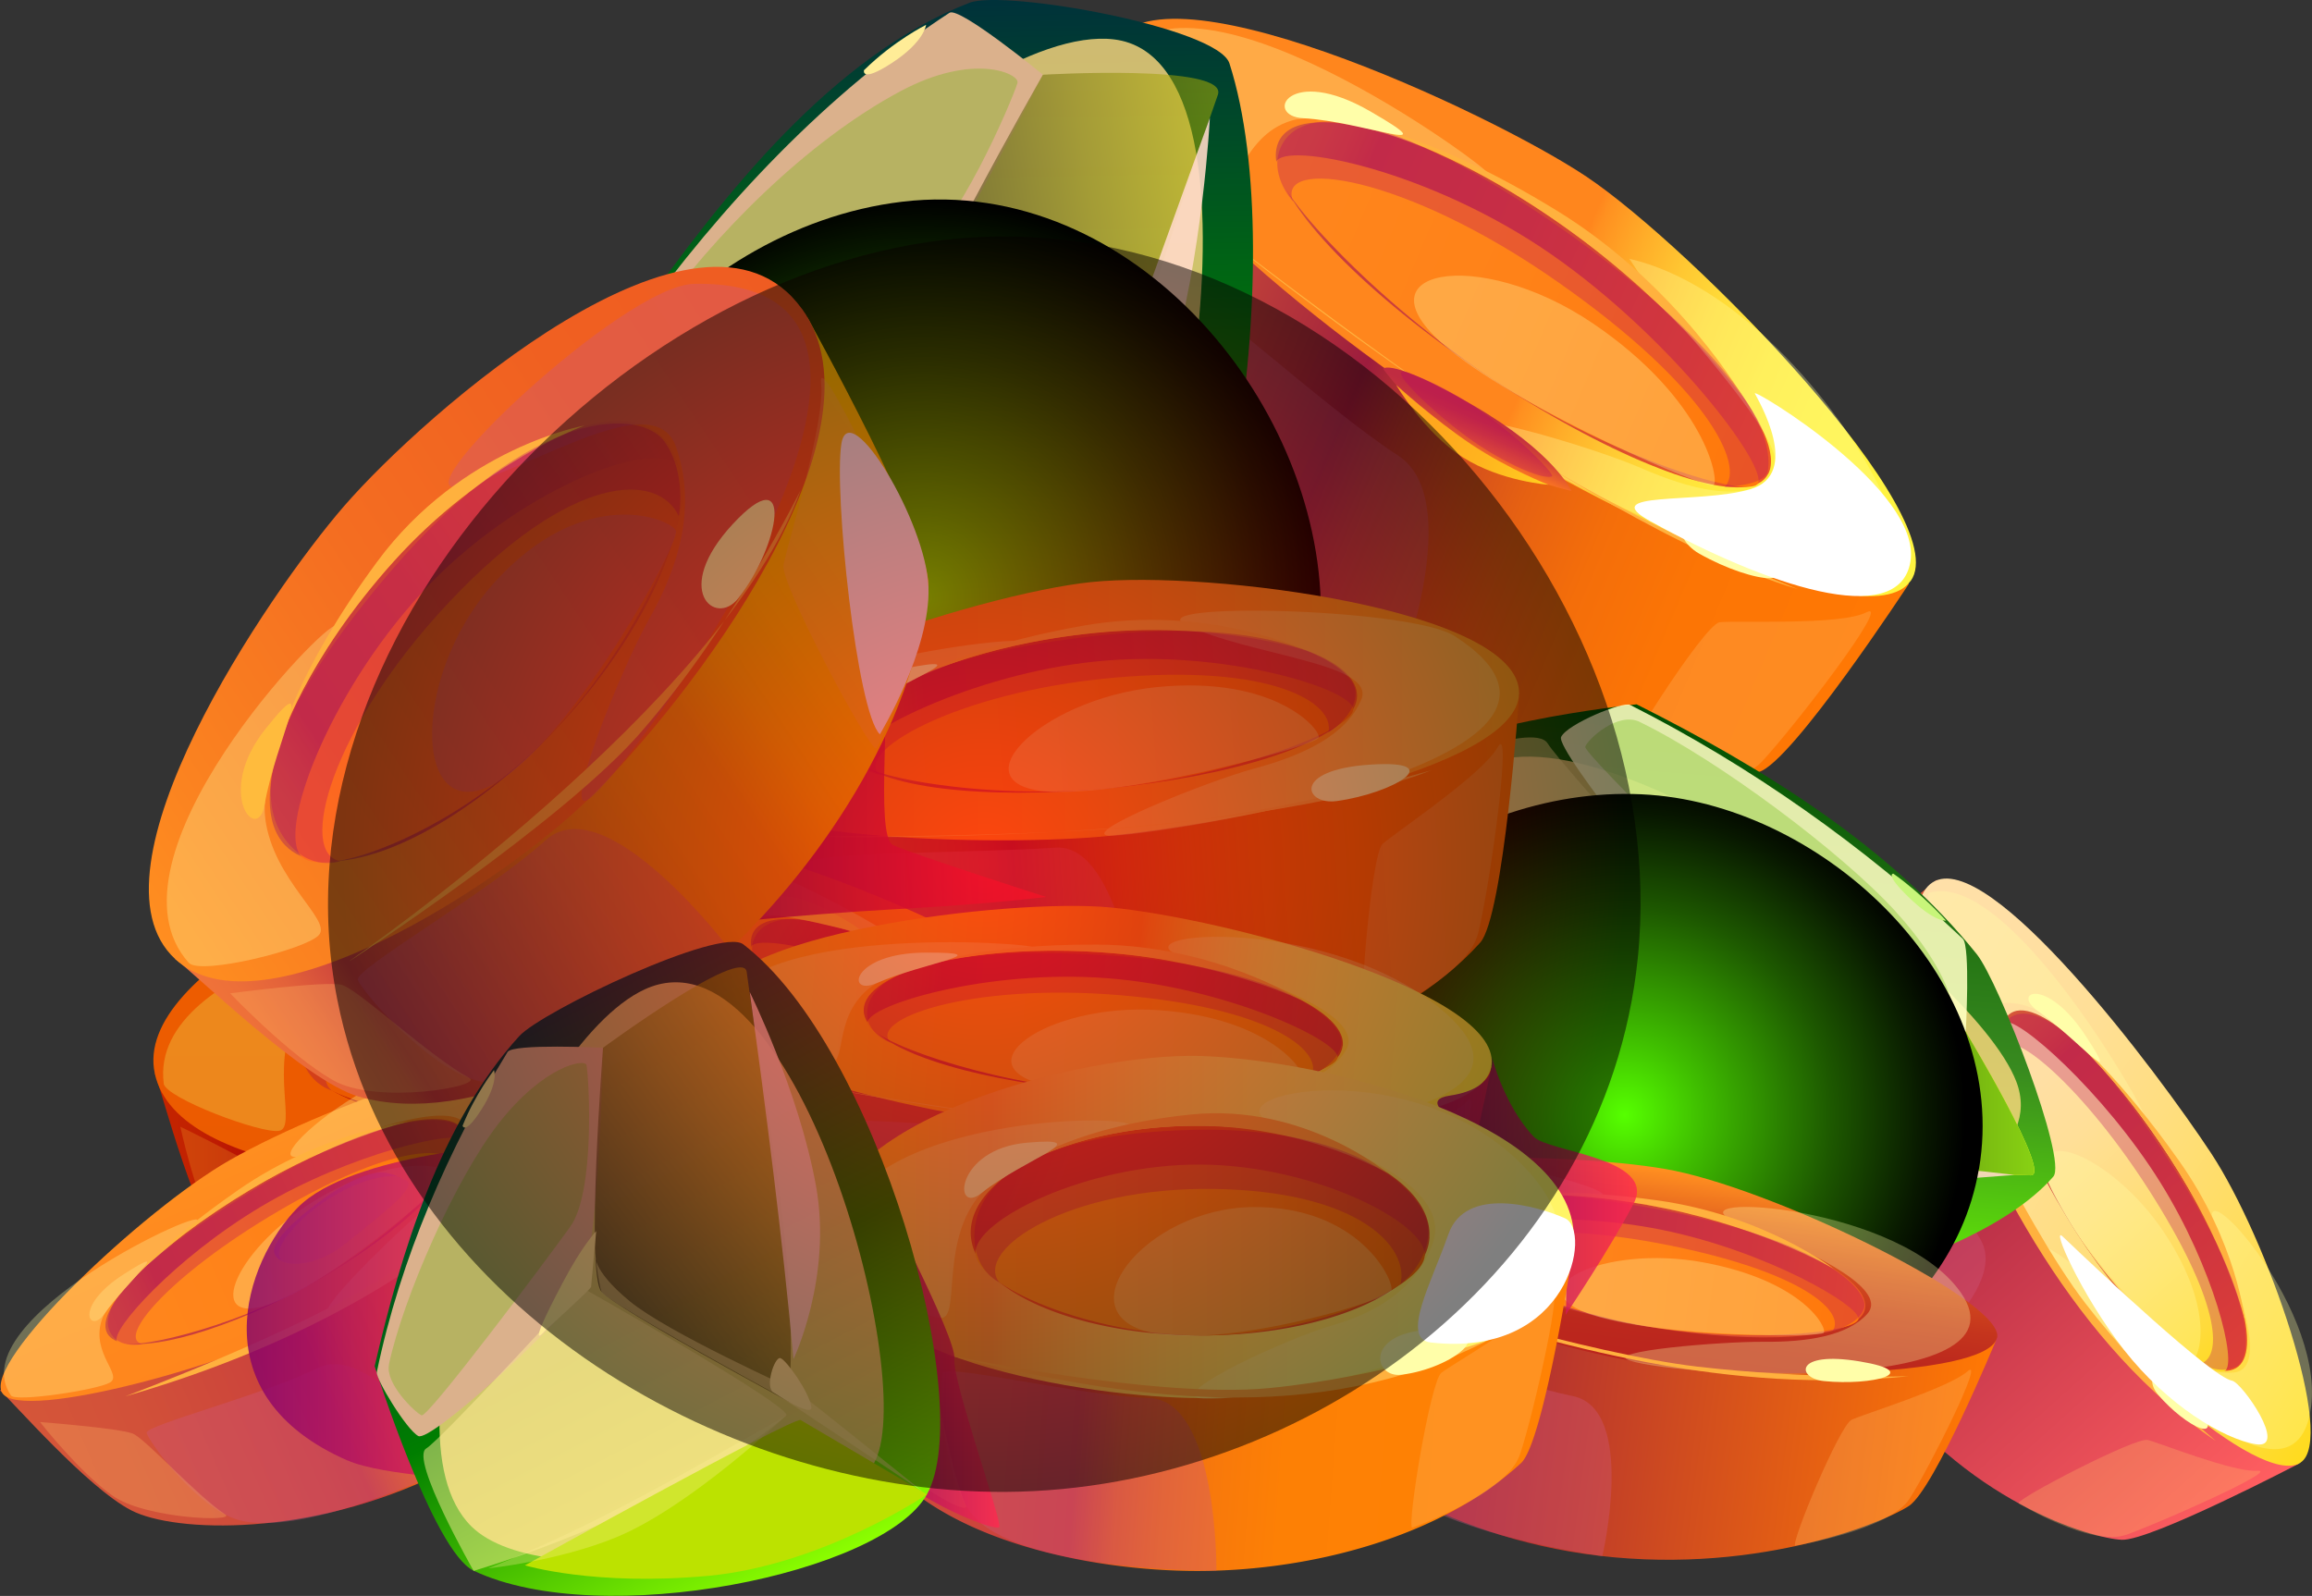 <?xml version="1.0" encoding="UTF-8"?> <svg xmlns="http://www.w3.org/2000/svg" xmlns:xlink="http://www.w3.org/1999/xlink" viewBox="0 0 193.58 133.64"><rect x="0" y="0" width="193.58" height="133.64" fill="#333333" stroke="none"/><style> .B,.E,.G,.H,.L,.N,.S,.T{mix-blend-mode:multiply}.K,.O{mix-blend-mode:overlay}.A,.C,.I,.J,.P,.R{mix-blend-mode:soft-light}.U{opacity:.3}.V{fill:#fffea9}.W{opacity:.36}.X{opacity:.5}.Y{fill:#cf567e}.Z{fill:#b50064}.a{fill:#ffec97}.b{fill:#ffb965}.c{fill:#ffb13e}.d{opacity:.8}.e{fill:#ffd97f}.f{fill:#bce200}.g{fill:#61b600}.h{fill:#ffdac7}.i{fill:#c8f57a} </style><defs><linearGradient xlink:href="#AI" id="A" x1="85.045" x2="157.835" y1="22.921" y2="53.624"><stop offset="0" stop-color="#d55639"></stop><stop offset=".09" stop-color="#d05139"></stop><stop offset=".2" stop-color="#c3443a"></stop><stop offset=".31" stop-color="#ae2e3b"></stop><stop offset=".38" stop-color="#9d1c3d"></stop><stop offset=".44" stop-color="#b9372c"></stop><stop offset=".51" stop-color="#d34e1d"></stop><stop offset=".59" stop-color="#e66112"></stop><stop offset=".68" stop-color="#f46e0a"></stop><stop offset=".79" stop-color="#fc7505"></stop><stop offset=".99" stop-color="#ff7804"></stop></linearGradient><linearGradient xlink:href="#AI" id="B" x1="90.645" x2="163.463" y1="9.774" y2="40.488"><stop offset="0" stop-color="#ff861d"></stop><stop offset=".54" stop-color="#ff861d"></stop><stop offset=".55" stop-color="#ff9020"></stop><stop offset=".6" stop-color="#ffae29"></stop><stop offset=".65" stop-color="#ffc832"></stop><stop offset=".7" stop-color="#ffdb38"></stop><stop offset=".77" stop-color="#ffe93c"></stop><stop offset=".85" stop-color="#fff13f"></stop><stop offset=".99" stop-color="#fff440"></stop></linearGradient><linearGradient xlink:href="#AI" id="C" x1="105.376" x2="150.146" y1="15.814" y2="34.698"><stop offset="0" stop-color="#d55639"></stop><stop offset=".06" stop-color="#d25139"></stop><stop offset=".13" stop-color="#cc443b"></stop><stop offset=".16" stop-color="#c83c3d"></stop><stop offset=".43" stop-color="#ce4138"></stop><stop offset=".79" stop-color="#df4f2c"></stop><stop offset=".99" stop-color="#ed5a24"></stop></linearGradient><linearGradient xlink:href="#AI" id="D" x1="105.303" x2="149.179" y1="17.248" y2="35.755"><stop offset="0" stop-color="#ff861d"></stop><stop offset=".47" stop-color="#ff8218"></stop><stop offset=".99" stop-color="#ff780b"></stop></linearGradient><linearGradient xlink:href="#AI" id="E" x1="122.857" x2="124.537" y1="37.967" y2="33.987"><stop offset="0" stop-color="#ff7920"></stop><stop offset=".19" stop-color="#ea602a"></stop><stop offset=".45" stop-color="#d34336"></stop><stop offset=".67" stop-color="#c5323e"></stop><stop offset=".84" stop-color="#c02c41"></stop></linearGradient><linearGradient xlink:href="#AI" id="F" x1="116.214" x2="129.96" y1="33.82" y2="39.848"><stop offset="0" stop-color="#ffa31d"></stop><stop offset=".29" stop-color="#ffa71d"></stop><stop offset=".6" stop-color="#ffb41e"></stop><stop offset=".93" stop-color="#ffca1f"></stop><stop offset=".99" stop-color="#ffd020"></stop></linearGradient><linearGradient xlink:href="#AI" id="G" x1="65.76" x2="92" y1="116.69" y2="54.04" gradientTransform="rotate(-28.33 -33.353 29.871) scale(.81 1)"><stop offset="0" stop-color="#8dff00"></stop><stop offset=".47" stop-color="#007e00"></stop><stop offset="1" stop-color="#00313b"></stop></linearGradient><linearGradient xlink:href="#AI" id="H" x1="75.956" x2="104.887" y1="29.455" y2="24.515"><stop offset="0"></stop><stop offset=".21" stop-color="#2d2d00"></stop><stop offset=".59" stop-color="#797800"></stop><stop offset=".87" stop-color="#a8a700"></stop><stop offset="1" stop-color="#bbba00"></stop></linearGradient><linearGradient xlink:href="#AI" id="I" x1="150.145" x2="188.18" y1="84.09" y2="126.451"><stop offset="0" stop-color="#d55639"></stop><stop offset=".04" stop-color="#d05139"></stop><stop offset=".09" stop-color="#c3443a"></stop><stop offset=".13" stop-color="#ae2e3b"></stop><stop offset=".16" stop-color="#9d1c3d"></stop><stop offset=".61" stop-color="#d34050"></stop><stop offset=".99" stop-color="#ff5e60"></stop></linearGradient><linearGradient xlink:href="#AI" id="J" x1="155.111" x2="199.291" y1="84.067" y2="112.362"><stop offset="0" stop-color="#ffe0a9"></stop><stop offset=".16" stop-color="#ffdfa4"></stop><stop offset=".33" stop-color="#ffdf97"></stop><stop offset=".51" stop-color="#ffde80"></stop><stop offset=".7" stop-color="#ffdd61"></stop><stop offset=".89" stop-color="#ffdb3a"></stop><stop offset=".99" stop-color="#ffdb20"></stop></linearGradient><linearGradient xlink:href="#C" id="K" x1="166.068" x2="189.291" y1="86.916" y2="112.78"></linearGradient><linearGradient xlink:href="#J" id="L" x1="165.475" x2="188.277" y1="87.677" y2="113.072"></linearGradient><linearGradient xlink:href="#AI" id="M" x1="118.94" x2="138.23" y1="83.08" y2="83.08"><stop offset="0" stop-color="#4a2986"></stop><stop offset="1" stop-color="#83006b"></stop></linearGradient><linearGradient xlink:href="#AI" id="N" x1="290.12" x2="268.88" y1="14.83" y2="-37" gradientTransform="rotate(25.82 -2.456 -222.468) scale(.94 .89)"><stop offset="0" stop-color="#6dff00"></stop><stop offset=".44" stop-color="#388a1f"></stop><stop offset="1" stop-color="#004d00"></stop></linearGradient><linearGradient xlink:href="#AI" id="O" x1="137.85" x2="170.33" y1="90.25" y2="90.25"><stop offset="0"></stop><stop offset=".29" stop-color="#2b4306"></stop><stop offset=".63" stop-color="#5d8f0d"></stop><stop offset=".88" stop-color="#7cbe11"></stop><stop offset="1" stop-color="#88d113"></stop></linearGradient><linearGradient xlink:href="#AI" id="P" x1="126.473" x2="130.313" y1="87.013" y2="83.159"><stop offset="0" stop-color="#87c500"></stop><stop offset=".38" stop-color="#308d00"></stop><stop offset="1" stop-color="#00571b"></stop></linearGradient><linearGradient xlink:href="#AI" id="Q" x1="106.978" x2="165.952" y1="113.516" y2="121.259"><stop offset="0" stop-color="#d55639"></stop><stop offset=".04" stop-color="#d05139"></stop><stop offset=".09" stop-color="#c3443a"></stop><stop offset=".13" stop-color="#ae2e3b"></stop><stop offset=".16" stop-color="#9d1c3d"></stop><stop offset=".61" stop-color="#d34f1d"></stop><stop offset=".99" stop-color="#ff7804"></stop></linearGradient><linearGradient xlink:href="#AI" id="R" x1="136.912" x2="139.043" y1="114.057" y2="97.827"><stop offset="0" stop-color="#ba241d"></stop><stop offset=".18" stop-color="#bc281d"></stop><stop offset=".38" stop-color="#c5351d"></stop><stop offset=".59" stop-color="#d44c1e"></stop><stop offset=".8" stop-color="#e86a1f"></stop><stop offset=".99" stop-color="#ff8e20"></stop></linearGradient><linearGradient xlink:href="#C" id="S" x1="120.081" x2="156.32" y1="103.668" y2="108.426"></linearGradient><linearGradient xlink:href="#D" id="T" x1="120.209" x2="155.764" y1="104.613" y2="109.281"></linearGradient><linearGradient xlink:href="#A" id="U" x1="58.633" x2="128.253" y1="77.984" y2="72.981"></linearGradient><linearGradient xlink:href="#AI" id="V" x1="57.672" x2="127.201" y1="59.455" y2="59.452"><stop offset="0" stop-color="#ff861d"></stop><stop offset=".31" stop-color="#ff8a1d"></stop><stop offset=".65" stop-color="#ff971e"></stop><stop offset=".99" stop-color="#ffad20"></stop></linearGradient><linearGradient xlink:href="#C" id="W" x1="70.849" x2="113.619" y1="61.035" y2="57.962"></linearGradient><linearGradient xlink:href="#D" id="X" x1="71.343" x2="113.295" y1="62.193" y2="59.178"></linearGradient><linearGradient xlink:href="#AI" id="Y" x1="12.96" x2="75.3" y1="98.48" y2="98.48"><stop offset="0" stop-color="#c42500"></stop><stop offset=".06" stop-color="#c12001"></stop><stop offset=".12" stop-color="#b81304"></stop><stop offset=".16" stop-color="#b00607"></stop><stop offset=".37" stop-color="#b50c06"></stop><stop offset=".66" stop-color="#c31d03"></stop><stop offset=".99" stop-color="#db3a00"></stop><stop offset=".99" stop-color="#dc3b00"></stop></linearGradient><linearGradient xlink:href="#AI" id="Z" x1="44.05" x2="44.05" y1="99.06" y2="70.45"><stop offset="0" stop-color="#eb5a00"></stop><stop offset=".99" stop-color="#ee5e00"></stop></linearGradient><linearGradient xlink:href="#Y" id="a" x1="24.78" x2="63.12" y1="85.06" y2="85.06"></linearGradient><linearGradient xlink:href="#Z" id="b" x1="25.42" x2="62.93" y1="86.68" y2="86.68"></linearGradient><linearGradient xlink:href="#C" id="c" x1="44.503" x2="101.364" y1="82.265" y2="117.741"></linearGradient><linearGradient xlink:href="#AI" id="d" x1="75.41" x2="84.953" y1="96.091" y2="80.794"><stop offset="0" stop-color="#ff861d"></stop><stop offset=".73" stop-color="#ff8a1e"></stop><stop offset=".99" stop-color="#ff8e20"></stop></linearGradient><linearGradient xlink:href="#C" id="e" x1="63.141" x2="98.104" y1="77.934" y2="99.748"></linearGradient><linearGradient xlink:href="#D" id="f" x1="63.022" x2="97.323" y1="79.05" y2="100.451"></linearGradient><linearGradient xlink:href="#AI" id="g" x1="2.987" x2="54.105" y1="123.39" y2="101.29"><stop offset="0" stop-color="#d55639"></stop><stop offset=".17" stop-color="#d25139"></stop><stop offset=".37" stop-color="#cc443b"></stop><stop offset=".45" stop-color="#c83c3d"></stop><stop offset=".47" stop-color="#d04634"></stop><stop offset=".51" stop-color="#e15c22"></stop><stop offset=".57" stop-color="#ee6d14"></stop><stop offset=".64" stop-color="#f8790b"></stop><stop offset=".73" stop-color="#fd8005"></stop><stop offset=".99" stop-color="#ff8204"></stop></linearGradient><linearGradient xlink:href="#d" id="h" x1="27.586" x2="21.408" y1="110.108" y2="95.816"></linearGradient><linearGradient xlink:href="#C" id="i" x1="8.23" x2="39.539" y1="109.989" y2="96.453"></linearGradient><linearGradient xlink:href="#D" id="j" x1="9.042" x2="39.727" y1="110.608" y2="97.342"></linearGradient><linearGradient xlink:href="#AI" id="k" x1="58.718" x2="124.054" y1="95.335" y2="100.236"><stop offset="0" stop-color="#ff9000"></stop><stop offset=".02" stop-color="#fb8b04"></stop><stop offset=".05" stop-color="#f27e0f"></stop><stop offset=".08" stop-color="#e36823"></stop><stop offset=".1" stop-color="#d24f3a"></stop><stop offset=".28" stop-color="#ce483b"></stop><stop offset=".45" stop-color="#c83c3d"></stop><stop offset=".47" stop-color="#d04634"></stop><stop offset=".51" stop-color="#e15c22"></stop><stop offset=".57" stop-color="#ee6d14"></stop><stop offset=".64" stop-color="#f8790b"></stop><stop offset=".73" stop-color="#fd8005"></stop><stop offset=".99" stop-color="#ff8204"></stop></linearGradient><linearGradient xlink:href="#AI" id="l" x1="59.673" x2="124.989" y1="83.001" y2="87.901"><stop offset="0" stop-color="#ffbb1d"></stop><stop offset=".15" stop-color="#ffb11d"></stop><stop offset=".41" stop-color="#ff961d"></stop><stop offset=".54" stop-color="#ff861d"></stop><stop offset=".55" stop-color="#ff9020"></stop><stop offset=".6" stop-color="#ffae29"></stop><stop offset=".65" stop-color="#ffc832"></stop><stop offset=".7" stop-color="#ffdb38"></stop><stop offset=".77" stop-color="#ffe93c"></stop><stop offset=".85" stop-color="#fff13f"></stop><stop offset=".99" stop-color="#fff440"></stop></linearGradient><linearGradient xlink:href="#C" id="m" x1="72.347" x2="112.454" y1="84.093" y2="87.101"></linearGradient><linearGradient xlink:href="#AI" id="n" x1="72.676" x2="112.016" y1="85.18" y2="88.131"><stop offset="0" stop-color="#ff9d1d"></stop><stop offset=".47" stop-color="#ff9d18"></stop><stop offset=".99" stop-color="#ff9f0b"></stop><stop offset=".99" stop-color="#ffa00b"></stop></linearGradient><linearGradient xlink:href="#E" id="o" x1="94.139" x2="94.42" y1="97.179" y2="93.43"></linearGradient><linearGradient xlink:href="#F" id="p" x1="90.624" x2="97.514" y1="96.585" y2="97.102"></linearGradient><linearGradient xlink:href="#AI" id="q" x1="120.35" x2="137.06" y1="99.27" y2="99.27"><stop offset="0" stop-color="#83006b"></stop><stop offset="1" stop-color="#ff294e"></stop></linearGradient><linearGradient xlink:href="#q" id="r" x1="20.66" x2="43.63" y1="109.87" y2="109.87"></linearGradient><linearGradient xlink:href="#k" id="s" x1="59.272" x2="121.587" y1="156.658" y2="161.332"></linearGradient><linearGradient xlink:href="#AI" id="t" x1="69.2" x2="131.78" y1="102.74" y2="102.74"><stop offset="0" stop-color="#ffbb1d"></stop><stop offset=".09" stop-color="#ffb326"></stop><stop offset=".22" stop-color="#ffa43b"></stop><stop offset=".25" stop-color="#ffaf40"></stop><stop offset=".35" stop-color="#ffc84e"></stop><stop offset=".45" stop-color="#ffdb58"></stop><stop offset=".57" stop-color="#ffe960"></stop><stop offset=".72" stop-color="#fff164"></stop><stop offset=".99" stop-color="#fff466"></stop></linearGradient><linearGradient xlink:href="#C" id="u" x1="32.256" x2="67.637" y1="136.265" y2="151.189"></linearGradient><linearGradient xlink:href="#AI" id="v" x1="81.68" x2="119.29" y1="104.68" y2="104.68"><stop offset="0" stop-color="#ffa11d"></stop><stop offset=".3" stop-color="#ff9c1b"></stop><stop offset=".63" stop-color="#ff8f15"></stop><stop offset=".98" stop-color="#ff790b"></stop><stop offset=".99" stop-color="#ff780b"></stop></linearGradient><linearGradient xlink:href="#q" id="w" x1="71.77" x2="83.69" y1="113.39" y2="113.39"></linearGradient><linearGradient xlink:href="#q" id="x" x1="57.53" x2="87.59" y1="65.27" y2="65.27"></linearGradient><linearGradient xlink:href="#AI" id="y" x1="17.527" x2="79.028" y1="84.656" y2="43.81"><stop offset="0" stop-color="#f17439"></stop><stop offset=".04" stop-color="#ed6f39"></stop><stop offset=".09" stop-color="#e3623a"></stop><stop offset=".14" stop-color="#d34c3b"></stop><stop offset=".16" stop-color="#c83c3d"></stop><stop offset=".18" stop-color="#ca413a"></stop><stop offset=".32" stop-color="#db6727"></stop><stop offset=".44" stop-color="#e88319"></stop><stop offset=".55" stop-color="#f09410"></stop><stop offset=".63" stop-color="#f39a0e"></stop><stop offset=".65" stop-color="#f4a20b"></stop><stop offset=".71" stop-color="#f9b706"></stop><stop offset=".78" stop-color="#fcc502"></stop><stop offset=".87" stop-color="#fece00"></stop><stop offset=".99" stop-color="#ffd100"></stop></linearGradient><linearGradient xlink:href="#AI" id="z" x1="9.628" x2="71.288" y1="73.071" y2="32.12"><stop offset="0" stop-color="#ff8e20"></stop><stop offset=".12" stop-color="#fb8320"></stop><stop offset=".43" stop-color="#f46d21"></stop><stop offset=".73" stop-color="#f06021"></stop><stop offset="1" stop-color="#ef5c22"></stop></linearGradient><linearGradient xlink:href="#C" id="AA" x1="20.823" x2="58.634" y1="66.356" y2="41.245"></linearGradient><linearGradient xlink:href="#AI" id="AB" x1="22.432" x2="59.41" y1="67.568" y2="43.01"><stop offset="0" stop-color="#ff6b20"></stop><stop offset=".5" stop-color="#f36021"></stop><stop offset="1" stop-color="#ef5c22"></stop></linearGradient><linearGradient xlink:href="#G" id="AC" x1="-19.72" x2=".98" y1="133.61" y2="84.21" gradientTransform="rotate(-54.91 24.098 49.636) scale(.81 1)"></linearGradient><linearGradient xlink:href="#H" id="AD" x1="50.458" x2="71.186" y1="108.294" y2="93.084"></linearGradient><linearGradient id="AI" gradientUnits="userSpaceOnUse"></linearGradient><radialGradient xlink:href="#AI" id="AE" cx="44.89" cy="93.38" r="28.53" fx="44.89" fy="93.38" gradientTransform="translate(91.13)"><stop offset="0" stop-color="#56ff00"></stop><stop offset=".23" stop-color="#3fbd00"></stop><stop offset=".61" stop-color="#1d5800"></stop><stop offset=".88" stop-color="#081800"></stop><stop offset="1"></stop></radialGradient><radialGradient xlink:href="#AE" id="AF" cx="-13.93" cy="50.04" r="33.38" fx="-13.93" fy="50.04"></radialGradient><radialGradient xlink:href="#AI" id="AG" cx="-8.73" cy="72.37" r="53.82" fx="-8.73" fy="72.37" gradientTransform="translate(91.13)"><stop offset="0" stop-color="red"></stop><stop offset=".18" stop-color="#d70000"></stop><stop offset=".57" stop-color="#730000"></stop><stop offset="1"></stop></radialGradient><path id="AH" d="M137.85 97.11c10.08 2.45 21.96.93 32.18 1.31 1.86.07-5.45-12.03-5.45-12.03s-17.86-5.41-19.25-4.3c-1.38 1.11-7.48 15.01-7.48 15.01Z"></path></defs><path fill="url(#A)" d="M93.17 3.66c-.45 2.55-5.41 19.29-4.26 25.59 2.07 11.42 15.4 23.65 25.63 28.58 9.77 4.71 22.05 9.74 32.73 6.81 2.74-.75 12.55-15.74 12.55-15.74-21.46-16.46-43.14-31.83-66.65-45.24Z"></path><path fill="url(#B)" d="M159.97 48.65c-3.76 5.27-27.44-7.21-36.33-12.64-10.23-6.24-33.44-23.9-30.63-31.81 2.95-8.29 31.8 5.22 39.82 10.59 8.87 5.94 30.96 28.52 27.15 33.86Z"></path><path fill="url(#C)" d="M148.04 39.69c-.19.36-.48.63-.85.81-2.97 1.42-11.97-2.06-21.84-8.49-10.09-6.58-17.81-14.14-18.48-18.45-.09-.55-.05-1.05.11-1.5 1.43-4.01 12.41-1.27 24.01 6.93 11.31 8 18.73 17.49 17.06 20.7Z"></path><path fill="url(#D)" d="M147.18 40.49c-.76 1.31-11.97-2.06-21.84-8.49-10.09-6.58-19.28-16.51-18.48-18.45.71-1.73 12.82.64 23.09 7.79 10.04 6.99 18.08 17.7 17.23 19.16Z"></path><path d="M123.63 36.01c-2.73-2.24 9.6 1.37 13.76 3.18 4.14 1.8 8.21 2.82 10.76 1.06 2.58-1.77-3.87-8.75-10.03-16.12-.58-.7-1.13-1.64-1.7-2.46 8.77 2.02 17.3 11.59 21.08 19.42 9.24 19.11-32.11-3.63-33.87-5.08ZM93.34 5.45c-.53 1 6.68 9.67 8.43 10.56 1.74.88 2.01-4.58 6.33-5.9 4.34-1.33 16.53 4.46 16.53 4.46.26-.37-25.79-19.56-31.29-9.12Z" class="A U V"></path><path d="M95.93 41.28c-1.91-5.28 2.03-16.22 2.79-16.99s12.07 9.8 18.33 13.85c6.17 3.99-.74 20.65-.74 20.65s-17.4-9.26-20.39-17.51z" class="B W Y"></path><path d="M135.41 64.83c-.36-.52 7.27-12.54 8.56-12.72 1.3-.18 10.13.3 12.31-.84 2.2-1.14-6.04 9.61-8.79 12.54-2.7 2.89-12.09 1.01-12.09 1.01ZM95.5 39.41c.03 1.82-6.53-7.93-6.37-13.5.16-5.69 3.14-14.67 3.14-14.67s5.03 9.69 5.35 11.57c.32 1.86-2.2 11.95-2.12 16.59Z" class="C U b"></path><path d="M101.26 18.88s18.86 14.69 28.97 20.57c10.22 5.94 20.29 9.88 20.29 9.88-18.76-5.58-49.26-30.45-49.26-30.45Zm13.01-8.28s5.6.61 16.07 7.03c10.27 6.3 15.73 15.82 15.73 15.82s-5.6-7.72-15.09-14.46c-9.69-6.89-16.71-8.38-16.71-8.38Z" class="c"></path><path d="M108.27 16.86c-1.45-3.68 9.19-2.33 22.16 6.75 12.6 8.82 15.68 15.43 13.98 17.16 0 0 3.45-.08 3.62-1.37.84-6.08-10.3-15.47-17.79-20.61-15.93-10.91-21.4-9.27-22.83-6.8-1.41 2.45.85 4.87.85 4.87Z" class="E U Z"></path><g class="V"><path d="M121.37 29.28c-8.28-6.71 2.35-8.75 12-2.2 9.45 6.41 10.62 13.19 10.1 13.55s-15.49-5.99-22.1-11.35z" class="A U"></path><path d="M142.27 46.36c-2.55-1.45-2.18-4.93 3.94-.85 6.05 4.03.62 3.44-3.94.85ZM109.12 9.9c-3.34-.18-1.23-4.54 5.62-.57 6.76 3.91-.53.85-5.62.57Z"></path></g><path fill="url(#E)" d="M115.8 30.88s.63-.96 7.56 3.07c6.83 3.98 8.21 7.16 8.21 7.16s-6.54-1.44-10.24-4.56c-3.74-3.16-5.53-5.67-5.53-5.67Z"></path><path fill="url(#F)" d="M116.9 32.24s3.19 2.91 6.32 4.99c3.1 2.06 6.42 3.36 6.42 3.36s-3.96-.27-7.15-2.29c-3.21-2.03-5.59-6.06-5.59-6.06Z"></path><path d="M117.82 31.19c-2.24-.76 3.13 4.36 6.66 6.51 3.5 2.13 5.23 2.39 5.48 2.17s-5.64-6.47-12.14-8.68z" class="E U Z"></path><path fill="url(#G)" d="M93.38 63.85C87 68.21 59.67 62.22 52.1 51.58c-2.61-3.68 1.27-25.13 1.27-25.13C60.57 16.31 69.67 4.68 81.18.23c2.91-1.12 20.79 2.06 21.76 5.08 5.33 16.61-.91 52.62-9.56 58.54Z"></path><path d="M90.77 58.36C84.2 63.8 57.12 57.2 54.01 47 49.44 32.01 80.51 1.73 93.28 3.3c14.33 1.76 4.79 49.02-2.51 55.06Z" class="G e" opacity=".81"></path><path fill="#dbb18c" d="M53.26 27.15c-.44.61-.25 7.21.47 8.41s16.98-4.89 20.2-7.02c3.25-2.15 13.39-22.29 13.39-22.29S80.33.53 79.5 1.07C69.3 7.71 60.39 17.21 53.25 27.14z" class="H"></path><path d="M52.1 51.58c10.72 1.09 24.59.8 33.38-1.49 1.07-.28-10.98-22.1-10.98-22.1s-18.75 8.79-20.68 9.19c-1.93.39-1.72 14.4-1.72 14.4Z" class="I X a"></path><path fill="url(#H)" d="M86.31 48.95c7.38-12.3 10.88-27.6 15.66-41.01.93-2.61-14.65-1.68-14.65-1.68S75.48 26.95 75.96 29.47c.48 2.49 10.35 19.48 10.35 19.48Z" class="X" style="mix-blend-mode:screen"></path><g class="a"><path d="M69.48 30.52s-3.16 1.62 3.7-3.85c3.38-2.69 5.15-3.32 5.15-3.32l-2.99 5.14c-.37.28-5.85 2.03-5.85 2.03z" class="J"></path><path d="m93.13 63.34-7.44-15.55c-.58-1.01-9.87-17.24-9.73-18.33s1.24-3.99 1.24-3.99-1.12 1.26.63 6.3c1.71 4.94 9.19 15.91 9.53 16.53.35.62 5.77 15.03 5.77 15.03z" class="K X"></path><path d="M72.34 5.88s-.28 1.09 2.31-.59c2.75-1.78 2.89-3.21 2.89-3.21s-2.68 1.32-5.2 3.8Z" class="J"></path></g><path d="M86.46 51.18c-9.78-.69-19.95.53-29.65 1.81 0 0 4.98 4.62 15.15 8.52 9.96 3.82 21.42 2.34 21.42 2.34l-6.92-12.67z" class="L f"></path><path d="M85.52 47.42c-.64-.88 1.65-3.35 2.04-2.86.39.48.81 4.41.36 5.92-.36 1.22-2.4-3.06-2.4-3.06Z" class="a"></path><path d="M54.66 26.88c-1.28 1.81-.07 6.15.34 6.68.42.53 17.81-9.92 21.42-11.99 3.63-2.09 8.33-13.16 8.77-14.62.23-.75-3.62-2.62-9.82.7C67.6 11.81 59.8 19.6 54.66 26.88Z" class="N U g"></path><path d="M53.51 51.88s6.36 1.91 12.36 2.05c7.61.18 19.6-3.84 19.6-3.84-10.66.48-21.3 1.53-31.97 1.79Z" class="O U a"></path><path d="M88.53 45.3s6.69-5.43 9.39-14.46c2.8-9.38 3.38-20.97 3.38-20.97L88.53 45.3z" class="P h" opacity=".9"></path><path fill="url(#I)" d="M162.14 73.69c-1.26 1.17-11.11 8.41-12.68 12.68-3.15 8.54 1.81 20.73 7.19 28.37 7.81 11.1 18.57 14.1 21 14.2s14.79-6.35 14.79-6.35c-10.67-15.98-20.6-32.32-30.29-48.91z"></path><path fill="url(#J)" d="M192.62 122.49c-3.44 2.15-16.86-9.96-21.43-17.6-4.35-7.28-14.08-27.99-9.38-31 4.69-3 18.86 15.9 23.33 22.69 4.68 7.11 10.54 23.98 7.47 25.9Z"></path><path fill="url(#K)" d="M187.19 114.58c-.26.15-.56.22-.9.22-2.65-.01-7.87-4.5-12.44-11.58-4.74-7.33-7.22-14.95-6.11-17.61.14-.34.35-.6.62-.77 2.43-1.54 8.81 4.81 14.06 13.28 5.03 8.14 7.1 15.14 4.78 16.46Z"></path><path fill="url(#L)" d="M186.29 114.8c-1.15.68-7.87-4.5-12.44-11.58-4.74-7.33-7.14-16.96-6.11-17.61 1.08-.68 8.46 5.9 13.13 13.39 4.5 7.22 6.47 15.17 5.42 15.8Z"></path><path d="M171.19 104.89c-1.05-2.1 6.27 4.06 8.58 6.36 2.29 2.28 4.84 3.97 7.3 3.68 2.47-.29 1.18-5.37-1.46-11.69-2.73-6.54 8.95 5.85 7.9 14.49-1.46 11.98-20.53-9.27-22.32-12.84Zm-9.62-30.14c-.63.18.91 8.63 1.77 9.93.86 1.29 3.05-1.6 6.48-.39 3.42 1.21 9.73 9.18 9.73 9.18.28-.17-11.22-20.62-17.98-18.72Z" class="A U V"></path><path d="M149.7 96.99c.69-4.11 7.64-8.86 8.45-8.96.82-.1 4.7 10.95 7.63 15.69 2.86 4.63-8.23 12.26-8.23 12.26s-8.93-12.55-7.85-18.99Z" class="B W Y"></path><path d="M169.01 125.88c-.07-.43 9.81-5.55 10.81-5.3.99.24 7.18 2.73 9.18 2.58s-7.86 4.23-10.91 5.34c-3.02 1.1-9.08-2.62-9.08-2.62zm-18.88-30.24c-.68 1.14-1.5-7.91.78-11.18 2.32-3.33 7.77-7 7.77-7s-.23 7.97-.72 9.2-6.09 6.09-7.83 8.98z" class="C U b"></path><path d="M161.93 86.08s7.29 16.06 12.67 23.05c5.2 6.75 10.93 11.54 10.93 11.54-11.58-7.83-19.03-21.87-23.6-34.59Zm11.92 1.14s3.52 2.81 8.58 9.96c4.9 6.91 5.54 13.44 5.54 13.44s-1.35-5.65-5.57-12.5c-4.36-7.09-8.55-10.9-8.55-10.9Z" class="c"></path><path d="M167.49 88.06c.35-2.66 7.01 2.86 12.91 12.34 5.64 9.06 5.63 13.31 3.81 13.8 0 0 1.78.96 3.08.23 1.31-.73 1.69-5.72-5.32-16.67-7.41-11.56-11.41-13.46-13.28-12.75-1.86.71-1.19 3.05-1.19 3.05Z" class="E U Z"></path><g class="V"><path d="M172.05 100.25c-3.38-6.88 4.7-3.79 9.19 3.02 4.35 6.59 2.85 10.53 2.35 10.58s-8.87-8.15-11.54-13.6z" class="A U"></path><path d="M180.68 116.77c-1.31-1.56.18-3.39 3.13.6 2.88 3.91-.8 2.17-3.13-.6ZM170.6 84.64c-2.21-1.58.77-2.89 4.04 2.12 3.2 4.89-.69.26-4.04-2.12Z"></path></g><path fill="url(#M)" d="M119.85 82.52c-.65-3.32-3.3-16.6 5.24-17.94 20.15-3.16 12.42 30.32 7.43 35.98-5.39 6.1-11.51-12.18-12.67-18.04Z" class="d" style="mix-blend-mode:multiply"></path><path fill="url(#N)" d="M131.89 108.21c-7.88-4.28-18.52-30.49-13.86-43.51 1.4-3.91 19-5.72 19-5.72 10.42 5.22 21.26 11.91 28.48 20.92 1.86 2.32 7.62 17.23 6.41 18.63-7.54 8.65-33.25 13.36-40.03 9.68Z"></path><path d="M134.07 104.07c-7.71-4.01-18.37-31.87-11.6-38.77 8.79-8.95 42.61 15.4 46.36 25.29 4.19 11.08-28.42 16.77-34.75 13.48Z" class="G e" opacity=".81"></path><path fill="#ffffc2" d="M136.49 59.03c-.61-.31-5.25 1.59-5.78 2.68s11.36 15.79 14.27 18.25c2.88 2.44 19.61 6.43 19.61 6.43s.4-7.17-.25-7.78c-8.16-7.69-17.84-14.52-27.85-19.58z" opacity=".88"></path><path d="M118.02 64.7c4.27 11.27 11.59 24.02 18.64 32.05.77.88 8.93-16.39 8.93-16.39s-14.81-16.18-16.01-18.11c-1.21-1.95-11.55 2.45-11.55 2.45Z" class="I X a"></path><use xlink:href="#AH" fill="#ffff32" class="U"></use><use xlink:href="#AH" fill="url(#O)" style="mix-blend-mode:screen"></use><path d="M141.59 76.28s-2.59-2.6 4.24 2.5l5.66 4-5.83-1.53c-.35-.27-4.07-4.98-4.07-4.98z" class="i"></path><path d="m132.09 107.82 6.19-11.62c.36-.83 6.28-13.94 7.05-14.1s3.13.08 3.13.08-1.33-.71-3.73 2.26c-2.36 2.92-5.69 12.89-5.91 13.39s-6.72 9.99-6.72 9.99z" class="K X a"></path><path d="M158.53 73.16s-.79-.03 1.31 2c2.19 2.11 3.1 1.93 3.1 1.93s-1.88-2.13-4.41-3.93Z" class="i"></path><path d="M136.47 97.96c-5.14-9.54-11.21-18.66-17-27.82 0 0-.86 6.74 2.09 17.98 2.81 10.69 10.33 20.09 10.33 20.09l4.58-10.25z" class="L f"></path><path d="M138.43 95.93c.24-.84 3.01.39 2.89.88-.11.49-2.42 2.09-3.63 2.19-.98.08.74-3.06.74-3.06Z" class="i"></path><path d="M137.29 60.45c-1.85-.89-4.38 1.49-4.56 2.08-.19.58 14.87 15.15 17.83 17.96 2.92 2.77 11.66 4.23 12.71 4.28.53.03.01-3.43-4.56-8.45-4.51-4.95-14.92-12.72-21.41-15.86Z" class="N U g"></path><path d="M118.54 66.3s1.93 7.3 5.1 13.36c3.91 7.49 13.03 17.09 13.03 17.09-6.34-9.93-12.78-19.93-18.13-30.44Z" class="O U a"></path><path d="M141.35 97.88s6.74 1.97 13.58 1.55l13.72-1.04s-15.1-2.06-27.3-.5z" class="P h" opacity=".9"></path><path fill="url(#P)" d="M125.25 83.11c.54-.75 3.33-2.47 4.95.07 1.6 2.52 1.7 3.36 1.38 3.81-.32.44-2.51 2.65-4.55.58-2.06-2.09-2.18-3.9-1.77-4.47Z"></path><path fill="#75ff00" d="M125.09 84.28s1.04 1.58 2.83 2.93c1.77 1.34 3.13.32 3.13.32s-1.53 1.67-3.17 1.12-2.63-2.95-2.79-4.37z"></path><path fill="#db8e8c" d="M127.66 81.86c-1.91 1.25-.91 5.42 1.59 5.61s2.47-1.74 1.22-3.5c-1.26-1.78-2.81-2.11-2.81-2.11z" style="mix-blend-mode:multiply"></path><path fill="#ffff2d" d="M127.05 88.19c.04-.23 2.21.47 2.21.47s-2.32.25-2.21-.47Z"></path><path fill="url(#AE)" d="M165.69 97.88c-2.46 14.49-19.26 22.18-32.33 22.38-14.69.22-27.21-12.08-27.44-26.45-.27-16.75 17.45-28.76 32.95-27.19 14.6 1.49 29.45 15.78 26.83 31.26Z" style="mix-blend-mode:screen"></path><path fill="url(#AF)" d="M110.58 52.17c-.47 16.52-15.73 30.59-31.9 31.19-15.83.59-32.23-11.58-34.52-27.06-2.68-18.11 12.96-37.22 31.39-39.41 19.32-2.3 35.55 17.19 35.04 35.28Z" style="mix-blend-mode:screen"></path><path fill="url(#Q)" d="M108.68 100.48c0 1.67-1.35 12.72.15 16.83 1.47 4.02 10.91 10.93 23.79 12.8 13.9 2.02 25.09-2.58 27.22-4.01 2.15-1.44 7.28-13.86 7.28-13.86-19.39-4.33-38.86-8.45-58.45-11.77Z"></path><path fill="url(#R)" d="M167.2 112.04c-.91 3.42-21.11 3.61-30.75 1.89-9.63-1.71-27.98-8.21-27.82-13.09.16-4.94 24.13-4.37 31.64-2.79 9.22 1.94 27.71 11.1 26.94 13.99Z"></path><path fill="url(#S)" d="M156.13 109.71c-.09.29-.27.54-.54.77-2.1 1.77-9.74 2.06-18.44.47-8.74-1.6-15.73-4.66-16.84-7.2-.14-.32-.19-.65-.13-.96.52-2.82 9.23-3.64 19.31-1.58 10.01 2.05 17.4 5.94 16.63 8.5Z"></path><path fill="url(#T)" d="M155.6 110.47c-.32 1.19-9.74 2.06-18.44.47-8.74-1.6-17.05-5.99-16.84-7.2.23-1.3 9.83-2.56 18.75-.77 8.87 1.78 16.81 6.45 16.52 7.5Z"></path><path d="M136.45 113.93c-2.35-.77 7.69-1.6 11.24-1.57s6.93-.46 8.64-2.32c1.74-1.89-3.48-4.82-10.51-7.52-7.11-2.72 12.26-1.98 18.05 5.31 7.24 9.12-23.05 7.53-27.42 6.1zm-27.41-12.38c-.2.81 6.33 4.67 7.77 4.84 1.44.18.9-3.28 3.97-5.08 3.1-1.82 10.44-1.01 13.19-1.22 2.76-.21-22.57-7.92-24.93 1.46z" class="A U V"></path><path d="M115.81 123.58c-2.18-2.97-.65-10.7-.18-11.34s10.61 3.59 16.03 4.66c5.4 1.06 2.5 13.41 2.5 13.41s-14.92-2.04-18.35-6.73z" class="B W Y"></path><path d="M150.31 129.43c-.38-.24 3.72-10.06 4.72-10.54 1-.47 8.15-2.67 9.7-4.05 1.56-1.39-3.14 8-4.85 10.67-1.68 2.63-9.57 3.92-9.57 3.92Zm-35.08-6.96c.27 1.15-6.05-3.77-6.66-7.32-.62-3.61.44-9.79.44-9.79s5.09 5.06 5.59 6.17c.49 1.11-.05 8 .63 10.93Z" class="C U b"></path><path d="M116.82 108.31s16.14 5.06 25.3 6.13c9.13 1.06 17.66.81 17.66.81-14.91 1.5-28.93-2.28-42.96-6.94Zm8.69-8.13s4.34-.91 13.28.34c8.91 1.24 14.73 5.72 14.73 5.72s-5.64-3.3-14.03-5.04c-8.44-1.75-13.99-1.02-13.99-1.02Z" class="c"></path><path d="M121.86 105.5c-1.62-1.97 6.66-3.5 17.94-1.21 11.19 2.27 14.71 5.56 13.66 7.15 0 0 2.19-.5 2.62-1.92.44-1.43-3.5-5.68-17.18-8.24-13.8-2.58-17.64-.5-18.38 1.37-.73 1.85 1.33 2.85 1.33 2.85Z" class="E U Z"></path><g class="V"><path d="M133.68 110.22c-7.34-2.18.5-6.07 8.93-4.51 8.39 1.55 10.44 5.52 10.08 5.91-.35.38-13.08.37-19.02-1.4Z" class="A U"></path><path d="M152.71 115.65c-2.26-.23-2.54-2.56 2.98-1.65 5.51.91 1.08 2.06-2.98 1.65Zm-31.18-14.7c-2.55.65-1.55-2.51 4.17-1.68 5.71.82-.27.68-4.17 1.68Z"></path></g><path fill="url(#U)" d="M57.63 64.2c.6 1.88 3 15.46 6.13 19.07 6.38 7.37 21.32 9.12 30.69 7.84 10.2-1.39 22.33-4.25 29.48-12.17 1.97-2.18 3.26-20.61 3.26-20.61-23.55-.01-46.34 2-69.56 5.85Z"></path><path fill="url(#V)" d="M127.19 58.05c-.07 6.48-24.18 10.89-34.26 11.94-8.82.92-34.24.52-35.23-5.34-1.16-6.94 24.41-14.96 33.68-15.91 9.92-1.02 35.89 2.32 35.81 9.31Z"></path><path fill="url(#W)" d="M113.63 58.2c0 .41-.1.8-.33 1.18-1.74 3-10.31 5.67-20.66 6.64-10.31.97-19.09-.06-21.22-2.63-.27-.33-.44-.69-.49-1.08-.45-3.53 8.81-8.11 20.76-9.32 12.01-1.21 21.85 1.56 21.93 5.21Z"></path><path fill="url(#X)" d="M113.3 59.39c.04 1.73-10.31 5.67-20.66 6.64-10.31.97-21.01-1.06-21.22-2.63-.23-1.7 9.87-6.97 20.45-8.02 10.62-1.06 21.39 2.34 21.43 4.01Z"></path><path d="M92.93 69.99c-2.84-.13 8.06-4.54 12.08-5.63 4.04-1.09 7.7-2.76 8.97-5.78 1.28-3.06-9.47-3.7-14.7-6.26-3.98-1.94 18.86-1.41 22.51.94 16.48 10.63-26.15 16.84-28.85 16.72zM58.4 65.28c-.03.89 8.51 2.89 10.14 2.56s-.19-4.16 2.51-7.48c2.74-3.37 14.08-6.63 14.08-6.63-.04-.49-26.43 2.32-26.73 11.55z" class="A U V"></path><path d="M73.55 88.26c-3.43-2.79-6.11-15.08-5.82-16.01s14.18-.81 20.65-1.27c6.48-.46 7.86 19.96 7.86 19.96s-17.28 1.73-22.69-2.68z" class="B W Y"></path><path d="M114.2 85.62c-.52-.22.59-14.05 1.56-14.95s8.37-5.8 9.64-8.1c1.28-2.33-.65 11.63-1.64 15.59-.97 3.89-9.56 7.46-9.56 7.46zm-41.67 1.53c.7 1.26-7.9-2.4-9.81-6.24C60.77 77 59.73 69.6 59.73 69.6s7.31 3.9 8.24 5.02c.93 1.11 2.78 9.31 4.56 12.52z" class="C U b"></path><path d="M69.24 70.06s20.37.07 30.24-1.28c10.64-1.46 20.37-4.28 20.37-4.28-16.07 6.31-50.61 5.57-50.61 5.57Zm6.58-12.91s4.45-2.91 14.84-4.75c10.46-1.85 18.71 2.07 18.71 2.07S101.76 52.01 91.7 53c-10.02.99-15.87 4.15-15.87 4.15Z" class="c"></path><path d="M73.73 64.89c-2.48-1.73 6.05-6.91 19.43-8.13 13.44-1.22 18.66 2.14 18.06 4.57 0 0 2.31-1.34 2.28-3.36-.03-2.03-6.09-6.63-22.44-4.65-16.23 1.96-19.68 6.22-19.81 8.71-.13 2.46 2.48 2.86 2.48 2.86Z" class="E U Z"></path><g class="V"><path d="M88.49 66.32c-8.93-.15-1.65-7.77 8.34-8.78 10.04-1.01 13.84 3.64 13.58 4.25s-14.65 4.64-21.92 4.52z" class="A U"></path><path d="M111.92 67.08c-2.66.37-3.83-2.61 2.79-3.05 6.65-.44 2 2.39-2.79 3.05Zm-40.19-7.44c-2.55 1.77-2.6-2.36 3.96-3.65 6.59-1.29-.05.93-3.96 3.65Z"></path></g><path fill="url(#Y)" d="M12.96 89.89c.62 1.55 3.44 12.81 6.45 15.9 6.28 6.45 19.04 8.01 28.34 7.58 9.51-.44 20.21-3.97 25.88-10.73 1.64-1.95 1.66-19.14 1.66-19.14-20.99.96-41.6 3.05-62.34 6.38Z"></path><path fill="url(#Z)" d="M75.26 82.8c.38 9.97-19.57 15.69-29.48 16.15-9.47.45-30.9-.17-32.82-9.06-1.88-8.73 19.38-17.92 28.9-19.12 10.52-1.33 32.98 1.26 33.39 12.03Z"></path><path fill="url(#a)" d="M63.1 83.51c.05.56-.01 1.11-.17 1.63-1.27 4.16-8.66 7.76-17.86 8.63-9.2.86-17.32-1.08-19.62-4.5-.29-.43-.49-.9-.59-1.41-.88-4.53 7.03-9.92 17.82-11.38s20 2 20.43 7.03z"></path><path fill="url(#b)" d="M62.93 85.15c.23 2.82-8.66 7.76-17.86 8.63-9.2.86-19.15-2-19.62-4.5-.48-2.51 8.15-8.39 17.67-9.6 9.53-1.21 19.58 2.59 19.82 5.48Z"></path><path fill="#eeec5d" d="M45.78 98.96c-2.51-.29 6.73-5.66 10.22-7.06 3.51-1.41 6.62-3.7 7.45-7.86.85-4.24-5.75-7.2-13.96-8.4-8.29-1.22 8.93-8.65 20.47.74 16 13.02-19.81 23.1-24.18 22.6zM13.7 90.73c.16 1.22 8.24 4.26 9.69 3.96s-.73-5.24 1.3-9.32c2.07-4.16 12.07-8.04 12.07-8.04-.11-1.05-24.38 3.03-23.05 13.4z" class="R U"></path><path fill="#ba1c50" d="M28.59 110.28c-3.27-2.49-4.71-10.52-4.49-11.28.22-.77 11.75.65 17.53.31 5.77-.34 7.74 13.96 7.74 13.96s-15.62.94-20.77-2.99Z" class="W" style="mix-blend-mode:multiply"></path><path fill="#ee8f1e" d="M65.28 108.79c-.48-.2-.3-12.78.51-13.61.82-.84 7.16-5.51 8.15-7.69 1.01-2.2.13 10.76-.52 14.43-.64 3.6-8.14 6.87-8.14 6.87Zm-37.68.51c.7 1.1-7.33-2.26-9.25-5.51-1.96-3.31-3.25-9.44-3.25-9.44s6.82 3.3 7.73 4.25c.9.94 2.98 7.91 4.77 10.7Z" class="U" style="mix-blend-mode:soft-light"></path><path fill="#ee8e00" d="M24.32 97.54s17.82 1.8 27.2.1c9.42-1.71 17.76-5.6 17.76-5.6-13.23 8.87-30.01 7.45-44.96 5.5Zm4.34-16.05s3.72-3.49 12.99-5.81c9.32-2.33 17.23 2.78 17.23 2.78s-7.17-3.16-16.21-1.97c-9.05 1.19-14.01 5-14.01 5Z"></path><path fill="#9b0057" d="M27.75 91.31c-2.5-2.37 4.65-8.41 16.7-9.77 12.04-1.36 17.1 2.97 16.8 6.28 0 0 1.93-1.86 1.71-4.63-.23-2.8-6.19-8.68-20.84-6.29-14.62 2.39-17.24 7.44-17.02 10.61.21 3.12 2.65 3.8 2.65 3.8Z" class="U" style="mix-blend-mode:multiply"></path><g fill="#eeec5d"><path d="M41.35 93.97c-8.11-.61-2.43-10.12 6.52-11.33 8.97-1.21 12.88 4.99 12.7 5.82-.17.83-12.65 6-19.23 5.51Z" class="R U"></path><path d="M62.46 95.61c-2.34.48-3.69-3.49 2.19-4.14 5.89-.65 2.02 3.28-2.19 4.14Z"></path></g><path fill="#ee8f5d" d="M25.22 84.49c-2.1 2.13-2.71-3.11 3.16-4.51 5.88-1.4.08 1.23-3.16 4.51Z"></path><path fill="url(#c)" d="M51.4 71.22c-.46 1.84-5.26 13.86-4.43 18.43 1.73 9.56 12.97 18.38 21.57 23.48 8.41 4.99 19.38 8.81 28.23 7.03 2.32-.47 11.04-12.75 11.04-12.75-18.38-12.85-36.89-25.14-56.4-36.2Z"></path><path fill="url(#d)" d="M107.93 107.21c-2.69 4.59-24.15-6.22-31.08-10.24-7.91-4.59-27.91-20.24-25.61-25.36 2.41-5.38 26.94 4.53 33.88 9.32 8.03 5.55 25.65 21.44 22.81 26.28Z"></path><path fill="url(#e)" d="M97.79 100.26c-.17.29-.42.5-.75.65-2.58 1.14-10.29-1.69-18.64-6.94-8.58-5.39-15.03-11.47-15.5-14.7-.06-.41-.02-.79.13-1.11 1.32-2.9 10.63-.45 20.45 5.97 9.53 6.23 15.8 13.58 14.32 16.14Z"></path><path fill="url(#f)" d="M97.04 100.91c-.67 1.09-10.29-1.69-18.64-6.94-8.58-5.39-16.12-13.44-15.5-14.7.6-1.23 10.95 1.01 19.65 6.65 8.47 5.49 15.17 13.88 14.5 14.99Z"></path><path d="M76.85 96.97c-2.27-1.8 8.24 1.38 11.79 2.86 3.53 1.47 7.01 2.3 9.24.88 2.24-1.42-2.09-6.82-8.37-12.59-6.46-5.93 12.55 2.27 16.4 13.06 4.92 13.79-25.39-1.3-29.07-4.21ZM51.49 72.53c-.47.62 5.48 7.51 6.96 8.27 1.47.75 1.84-3.26 5.58-4.04 3.75-.79 14.07 3.9 14.07 3.9.2-.31-21.65-14.7-26.61-8.13Z" class="A U V"></path><path d="M52.73 99.13c-1.52-4.09 2.2-11.88 2.88-12.39.68-.52 10.18 8.11 15.52 11.53 5.24 3.36-1.07 15.72-1.07 15.72s-14.95-8.47-17.33-14.86Z" class="B W Y"></path><path d="M86.51 119.89c-.31-.43 6.47-9.67 7.59-9.79s8.72.28 10.62-.67c1.91-.96-5.35 7.79-7.76 10.08-2.38 2.27-10.45.38-10.45.38zm-34.1-22.18c-.02 1.35-5.45-6.41-5.15-10.49.31-4.16 3.14-10.51 3.14-10.51s4.07 7.46 4.29 8.87c.22 1.4-2.23 8.68-2.29 12.13z" class="C U b"></path><path d="M57.95 82.91s16.04 12.08 24.53 16.95c8.61 4.94 17.31 8.07 17.31 8.07-15.86-4.27-41.84-25.02-41.84-25.02Zm11.36-5.53s4.75.66 13.63 5.7c8.67 4.91 13.24 12.27 13.24 12.27s-4.72-5.98-12.72-11.23c-8.2-5.39-14.16-6.74-14.16-6.74Z" class="c"></path><path d="M64.03 81.8c-1.16-2.81 7.9-1.33 18.89 5.87 10.63 6.95 13.22 12.11 11.73 13.47 0 0 2.31.31 3.14-1.1.84-1.42-1.89-7.84-14.95-16.06-13.59-8.56-18.15-7.6-19.43-5.83-1.27 1.76.62 3.67.62 3.67Z" class="E U Z"></path><g class="V"><path d="M75.03 91.74c-7.01-5.44 2.17-6.55 10.36-1.37 7.99 5.06 8.92 10.36 8.46 10.65-.46.28-13.23-4.94-18.82-9.28Z" class="A U"></path><path d="M92.72 105.53c-2.18-1.18-1.81-3.9 3.41-.64 5.14 3.21.48 2.74-3.41.64Z"></path></g><path fill="#ffc243" d="M64.92 76.66c-2.87-.28-.96-3.41 4.83-.21 5.7 3.15-.48.64-4.83.21Z"></path><path fill="url(#g)" d="M0 116.43c1.06.94 7.29 8.14 11 10.05 3.66 1.89 14.99 2.22 25.72-3.04 12.02-5.89 17.18-16.16 17.69-18.64.52-2.51-5.67-15.83-5.67-15.83L0 116.43z"></path><path fill="url(#h)" d="M48.63 88.76c1.87 3.21-12.34 16.45-20.76 21.06-8.11 4.45-26.09 9.27-27.67 6.84-1.7-2.61 11.7-15.3 19-19.49 8.73-5 27.63-11.49 29.42-8.42Z"></path><path fill="url(#i)" d="M38.75 94.61c.16.26.23.57.21.91-.15 2.67-5.41 7.77-12.71 11.87-7.17 4.03-14 5.86-16.44 4.93-.31-.12-.55-.29-.72-.5-1.52-1.96 3.7-7.26 11.85-12.18 8.32-5.02 16.4-7.38 17.82-5.02Z"></path><path fill="url(#j)" d="M38.95 95.52c.63 1.07-5.41 7.77-12.71 11.87-7.17 4.03-15.78 5.86-16.44 4.93-.61-.87 4.85-6.99 12.09-11.3 7.37-4.39 16.45-6.53 17.07-5.5Z"></path><path d="M27.87 109.83c-2.28.87 4.3-5.67 6.84-7.85 2.57-2.21 4.64-4.75 4.43-7.25-.21-2.53-6.15-1.08-12.99 1.74-6.76 2.79 6.65-9.68 16.66-8.54 13.37 1.53-10.67 20.28-14.95 21.91ZM.92 116.86c.39.56 7.21-.46 8.29-1.09 1.08-.64-1.55-2.42-.72-5.14.85-2.77 6.26-6.51 7.94-8.3 1.7-1.8-19.9 8.11-15.51 14.53Z" class="A U V"></path><path d="M20.01 127.29c-3.53-.96-7.63-6.67-7.73-7.31s9.75-3.16 14.31-5.42c4.61-2.28 11.41 8.22 11.41 8.22s-12.37 6.04-17.99 4.51z" class="B W Y"></path><path d="M49.62 113.17c-.48.03-4.95-10.03-4.57-11.02.38-1 3.99-7.35 4.03-9.48.04-2.15 4.08 8.42 4.89 11.64.8 3.17-4.35 8.87-4.35 8.87Zm-30.76 13.65c.97.64-6.71.37-9.45-1.58-2.78-1.97-6.06-6.16-6.06-6.16s6.7.52 7.77.97c1.07.44 5.29 5.14 7.74 6.77Z" class="C U b"></path><path d="M10.48 116.93s14.55-5.41 21.79-10.09c7.39-4.78 13.45-10.54 13.45-10.54-8.87 10.36-22.39 16.95-35.24 20.63Zm.39-9.6s2.29-2.96 9.09-7.69c6.95-4.83 14.29-5.74 14.29-5.74s-6.36 1.55-13.33 5.74c-6.85 4.11-10.05 7.7-10.05 7.7Z" class="c"></path><path d="M12 112.55c-2.4-.33 2.12-5.74 11.32-11.14 9.41-5.52 14.38-5.62 14.84-3.79 0 0 1.19-1.8.41-3.12s-6.75-1.48-17.99 5.54c-10.92 6.82-12.12 10-11.37 11.5.74 1.49 2.79 1 2.79 1Z" class="E U Z"></path><path d="M23.3 108.94c-6.56 2.77-3.9-4.15 2.96-8.34 6.98-4.27 11.44-2.85 11.48-2.35s-9.03 8.41-14.44 10.69z" class="A U V"></path><path fill="#ffc260" d="M40.83 101.18c-1.83 1.26-3.79-.23.91-3.14 4.76-2.94 2.4.85-.91 3.14Zm-32.08 8.83c-1.25 1.77-2.66-.57 1.63-3.32 4.35-2.78.29.58-1.63 3.32Z"></path><g fill="#cd72a4"><path d="M23.33 105.45c.95.75 3.47.45 5.65-1.35 2.63-2.16 6.24-4.79 4.96-5.29l-.67-.3c-1.09-.46-2.46-.78-6.18 1.88 0 0-4.47 3.11-4.13 4.51.05.22.19.41.37.55z" class="S U"></path><path d="m23.33 105.45.22.03s-.57-.5.35-1.77c.92-1.28 2.5-2.82 5.08-4.12s4.29-1.09 4.29-1.09c-1.09-.48-2.46-.78-6.18 1.88 0 0-4.47 3.11-4.13 4.51a.94.94 0 0 0 .37.55z" class="T X"></path></g><path fill="url(#k)" d="M59.57 83.94c.32 1.54.8 14.45 3.27 17.18 5.68 6.31 18.48 8.08 28.27 8.78 9.66.69 21.49.3 28.9-4.29 1.95-1.21 4.87-16.31 4.87-16.31-21.76-2.94-43.36-4.8-65.3-5.37Z"></path><path fill="url(#l)" d="M124.89 89.14c-.6 5.87-24.75 6.4-32.96 5.79-8.45-.63-32.33-4.56-32.35-10.59-.02-6.06 24.83-9.17 33.4-8.35 9.61.92 32.54 7.06 31.91 13.14Z"></path><path fill="url(#m)" d="M112.42 87.57c-.04.35-.19.68-.43.99-1.94 2.38-10.17 3.57-19.86 2.84-9.73-.73-17.81-3.12-19.49-5.77-.21-.34-.33-.69-.32-1.05.01-3.22 9.19-5.65 20.46-4.79 11.22.86 19.99 4.61 19.65 7.78Z"></path><path fill="url(#n)" d="M111.99 88.56c-.16 1.46-10.17 3.57-19.86 2.84-9.73-.73-19.5-4.34-19.49-5.77.02-1.48 10.05-4.48 20.02-3.72 9.93.75 19.49 5.23 19.33 6.65Z"></path><path d="M91.93 94.94c-2.7-.58 8-2.79 11.84-3.18 3.85-.38 7.42-1.35 8.92-3.81 1.52-2.49-4.71-5.42-12.84-7.57-8.21-2.17 10.5-4.22 20.61 3.97 13.89 11.24-26.29 11.07-28.53 10.59Zm-31.77-9.9c-.16.76 7.65 4.08 9.23 4.06 1.57-.02.33-3.75 3.27-6.25 2.97-2.53 13.94-3.49 13.94-3.49.04-.43-24.78-2.15-26.43 5.68Z" class="A U V"></path><path d="M71.62 104.82c-2.92-2.65-2.76-10.12-2.37-10.78s12.72.36 18.82.93c6.08.57 4.75 15.03 4.75 15.03s-16.58-1.01-21.2-5.19z" class="B W Y"></path><path d="M110.21 108.24c-.46-.23 1.96-10.58 2.94-11.13.99-.56 8.28-3.31 9.67-4.88 1.4-1.57-1.7 8.62-3 11.49-1.28 2.83-9.61 4.52-9.61 4.52Zm-39.43-4.43c.51 1.08-7.23-2.98-8.56-6.23-1.35-3.3-1.38-9.17-1.38-9.17s6.41 4.09 7.16 5.08c.74.99 1.48 7.58 2.78 10.32Z" class="C U b"></path><path d="M69.77 91.21s19 3.31 28.38 3.64c9.9.35 19.28-.99 19.28-.99-15.76 3.64-47.66-2.65-47.66-2.65Zm7.75-10.39s4.49-1.78 14.37-1.72c9.87.06 17.04 4.64 17.04 4.64s-6.75-3.21-16.15-3.95c-9.44-.74-15.26 1.03-15.26 1.03Z" class="c"></path><path d="M74.62 87.35c-2.11-1.96 6.47-5.06 19.07-4.02 12.54 1.03 16.99 4.61 16.16 6.64 0 0 2.28-.86 2.48-2.62.2-1.77-4.89-6.5-20.18-7.39-15.36-.89-19.07 2.22-19.5 4.41-.42 2.17 1.98 2.97 1.98 2.97Z" class="E U Z"></path><g class="V"><path d="M88.23 91.02c-8.32-1.53-.63-7.08 8.77-6.43 9.37.64 12.36 5.19 12.05 5.69s-14.08 1.99-20.82.75z" class="A U"></path><path d="M109.84 95.09c-2.49-.03-3.24-2.78 2.92-2.3 6.15.48 1.57 2.36-2.92 2.3ZM73.39 82.33c-2.6 1.14-2.15-2.55 4.15-2.56 6.29-.01-.16.82-4.15 2.56Z"></path><path d="M104.64 109.33c-1.35-1.53 2.02-11.85 3.11-12.79 1.1-.94 10.24-1.48 10.49-1.31s-3.34 11.59-4.62 12.53c-1.27.93-8.98 1.58-8.98 1.58z" class="X" style="mix-blend-mode:soft-light"></path></g><path fill="url(#o)" d="M90.04 94.83s.16-1.15 3.81-1.37c3.65-.21 4.7 1.91 4.7 1.91s-3.2 2.46-5.29 1.63c-2.1-.84-3.22-2.17-3.22-2.17Z"></path><path fill="url(#p)" d="M90.71 95.47s1.81.94 3.5 1.1 3.38-.56 3.38-.56-1.86 2.04-3.58 1.95-3.31-2.49-3.31-2.49z"></path><path d="M90.99 94.02c-1.11.53 1.98 2.29 3.86 2.28s2.72-.79 2.8-1.15c.09-.36-3.42-2.69-6.66-1.13Z" class="E U Z"></path><g fill="#cd72a4"><path d="M74.59 100.85c.18 2.87 2.36 5.52 5.34 4.83 3.58-.83 8.17-1.14 7.61-3.85l-.26-1.51c-.45-2.41-1.2-4.97-5.99-4.7 0 0-5.78.15-6.58 3.6a5.99 5.99 0 0 0-.13 1.63z" class="S U"></path><path d="m74.59 100.85.14.36s-.07-1.81 1.6-3.18c1.68-1.37 4.05-2.35 6.97-1.41 2.89.93 3.98 3.71 3.98 3.71-.44-2.43-1.2-4.97-5.99-4.7 0 0-5.78.15-6.58 3.6a5.59 5.59 0 0 0-.13 1.63z" class="T X"></path></g><path fill="url(#q)" d="M131.1 110.09s3.73-5.56 5.68-9.3c1.99-3.82-7.12-4.31-8.35-5.59-2.5-2.62-3.54-6.75-3.54-6.75s.76 2.66-3.47 3.29c-4.22.63 5.27 4.36 7.76 8.27 2.45 3.84 1.91 10.08 1.91 10.08Z" class="d" style="mix-blend-mode:multiply"></path><path fill="url(#r)" d="M29.12 122.31c-12.51-5.44-8.65-16.65-4.2-21.18 4.55-4.63 18.71-5.32 18.71-5.32l-3.52 28.1s-8-.3-11-1.61z" class="d" style="mix-blend-mode:multiply"></path><path fill="url(#s)" d="M69.21 103.74c.39 1.77 1.51 14.26 4.06 17.88 5.15 7.3 17.85 9.93 26.97 9.93 9.67 0 20.51-2.92 27.12-9.04 1.9-1.76 4.34-17.76 4.34-17.76a904.35 904.35 0 0 0-62.49-1z"></path><path fill="url(#t)" d="M131.76 104.08c-.65 9.8-22.16 13.02-31.39 12.99-9.22-.03-30.55-3.28-31.16-13.33-.6-9.82 21.42-15.64 31.42-15.31 10.51.36 31.78 5.69 31.13 15.65Z"></path><path fill="url(#u)" d="M119.69 103.6c-.03.54-.17 1.05-.41 1.54-1.85 3.85-9.65 6.73-18.87 6.69s-16.97-2.99-18.75-6.89a4.36 4.36 0 0 1-.38-1.56c-.2-4.88 8.43-9.18 19.29-9.11 10.85.07 19.4 4.47 19.11 9.32z"></path><path fill="url(#v)" d="M119.29 105.14c-.16 2.73-9.65 6.73-18.87 6.69s-18.64-4.17-18.75-6.89c-.11-2.76 9.3-7.48 18.88-7.42 9.57.06 18.89 4.91 18.74 7.62z"></path><path d="M100.37 117.07c-2.38-.5 7.47-5.01 11.11-6.06 3.66-1.06 7.06-2.99 8.48-6.88 1.44-3.96-4.62-7.47-12.53-9.76-7.99-2.31 10.07-6.89 20.03 3.18 13.78 13.92-23.3 20.32-27.09 19.52Zm-30.55-12.31c.02 1.4 7.54 5.72 9.02 5.6 1.48-.13.05-5.63 2.67-9.6 2.67-4.05 13.12-6.49 13.12-6.49.06-1.14-24.98-.83-24.8 10.49Z" class="A U V"></path><path d="M81.71 127.16c-2.88-2.84-3.12-11.41-2.79-12.19s11.54 1.92 17.3 2.1c5.75.18 5.63 14.46 5.63 14.46s-15.6.12-20.14-4.36z" class="B W Y"></path><path d="M118.24 127.93c-.45-.21 1.52-12.23 2.44-12.97.93-.74 7.84-4.67 9.13-6.62 1.3-1.97-1.39 10.06-2.55 13.47-1.14 3.35-9.02 6.12-9.02 6.12Zm-37.37-1.87c.54 1.2-6.94-3.01-8.37-6.68-1.46-3.74-1.83-10.51-1.83-10.51s6.28 4.42 7.04 5.53c.75 1.1 1.79 8.62 3.16 11.66Z" class="C U b"></path><path d="M79.35 113.46s17.38 3.69 26.89 2.78c9.56-.92 18.33-4 18.33-4-14.25 7.39-30.32 4.93-45.22 1.23Zm6.66-16.15s4.2-3.01 13.69-3.98c9.54-.98 16.57 4.97 16.57 4.97s-6.59-3.92-15.68-4.02c-9.1-.1-14.57 3.03-14.57 3.03Z" class="c"></path><path d="M83.66 107.38c-2.12-2.78 5.86-7.99 17.94-7.82s16.42 4.82 15.66 7.98c0 0 2.17-1.6 2.35-4.27.18-2.7-4.82-8.97-19.62-8.66-14.77.32-18.13 5.09-18.39 8.44-.25 3.3 2.06 4.33 2.06 4.33z" class="E U Z"></path><g class="V"><path d="M96.72 111.66c-7.93-1.44-.91-10.45 8.1-10.58 9.02-.12 11.97 6.23 11.68 7.01s-13.35 4.73-19.78 3.56z" class="A U"></path><path d="M117.33 115.12c-2.37.29-3.14-3.65 2.76-3.79s1.52 3.28-2.76 3.79zM82.17 99.91c-2.4 1.91-2.22-3.69 3.8-4.22 6.03-.53-.1 1.28-3.8 4.22z"></path></g><path fill="url(#w)" d="M73.2 98.87s6.94 13.2 6.71 14.92c-.22 1.7 3.96 13.49 3.77 14.07-.19.57-8.99-2.94-10.58-6.54-1.61-3.67-1.31-8.02-1.31-8.02l1.4-14.42z" class="d" style="mix-blend-mode:multiply"></path><path fill="url(#x)" d="M57.53 77.61s8.9-1.01 17.2-1.46 12.86-1.04 12.86-1.04-11.24-3.6-12.82-4.35c-1.59-.76.02-13.11-.97-14.88-1-1.78-1.99-2.96-1.99-2.96-2.91 9.18-7.44 17.8-14.28 24.68z" class="d" style="mix-blend-mode:multiply"></path><path fill="url(#y)" d="M14.66 80.3c1.5 1.05 10.86 10.24 15.38 11.53 9.47 2.72 22.32-4.37 29.67-11.01 8.9-8.04 16.84-20.02 18.02-31.66.37-3.66-10.12-22.57-10.12-22.57L14.66 80.31z"></path><path fill="url(#z)" d="M67.14 25.85c7.54 10.43-9.22 32.66-17.9 41.1-7.31 7.11-27.31 20.08-34.58 13.35-7.96-7.37 7.8-30.59 14.14-37.91 6.69-7.72 29.91-28.2 38.34-16.53Z"></path><path fill="url(#AA)" d="M55.97 37.2c.38.54.66 1.16.83 1.84 1.32 5.39-3.36 15.21-11.32 23.11-7.73 7.67-16.13 11.27-20.24 9.56-.52-.21-.98-.53-1.37-.93-3.51-3.68.36-14.01 9.07-23.74 9.02-10.07 19.57-14.69 23.03-9.85Z"></path><path fill="url(#AB)" d="M56.79 39.04c2.08 2.79-3.36 15.21-11.32 23.11-7.73 7.67-18.35 11.53-20.24 9.56-2.02-2.1 2.24-13.52 10.01-22 8-8.74 19.7-13.16 21.55-10.67Z"></path><path d="M49.24 66.95c-2.21 1.43 2.76-10.98 5.15-15.19 2.43-4.29 3.96-9.29 2.22-14.32-1.78-5.14-11.6 1.62-18 3.28C32.9 42.2 52.18 23.89 58.1 23.77c24.92-.49-5.31 40.89-8.85 43.18Z" class="B W Y"></path><path d="M15.82 80.63c.94 1.05 9.81-1.11 10.89-2.34 1.09-1.24-3.83-4.57-4.5-9.73-.68-5.3 5.91-16.14 5.91-16.14-.66-.67-20.12 19.49-12.31 28.21Z" class="A U V"></path><path d="M40.75 90.65c-4.35-.48-10.51-7.69-10.79-8.6s10.78-7.22 15.74-11.7c5.05-4.56 15.42 9.19 15.42 9.19S47.69 91.41 40.75 90.65z" class="B W Y"></path><path d="M73.36 62.68c-.58.15-8.03-13.78-7.76-15.35.27-1.58 3.52-12 3.15-15.22-.37-3.27 6.72 11.76 8.33 16.41 1.57 4.56-3.72 14.17-3.72 14.17ZM39.29 90.27c1.28.69-7.73 2.28-11.4.19-3.72-2.12-8.62-7.28-8.62-7.28s7.97-1.06 9.34-.71c1.36.36 7.43 6.05 10.68 7.79Z" class="C U b"></path><path d="M29.27 80.48s17.81-11.57 24.44-19.22c7.79-8.98 13.33-20.23 13.33-20.23-6.35 17.76-37.77 39.44-37.77 39.44ZM23.4 62.2s1.27-5.78 8.14-15.11c7.11-9.67 17.42-11.46 17.42-11.46s-8.46 3.02-16.02 11.41C25.6 55.19 23.4 62.2 23.4 62.2Z" class="c"></path><path d="M28.51 72.11c-3.62-.59-.84-11.11 9.06-21.65 10.29-10.95 17.54-10.94 19.27-7.23 0 0 .69-3.58-1.2-6.25-1.92-2.71-10.88-3.22-22.95 10.88-11.48 13.43-10.93 19.57-8.82 22.42 2.07 2.8 4.64 1.83 4.64 1.83Z" class="E U Z"></path><path d="M42.23 65.11c-7.58 5.27-8.22-8.09-.89-16.27 7.56-8.43 14.91-5.39 15.25-4.38s-8.07 16.27-14.36 20.65z" class="B W Y"></path><path d="M61.8 50.12c-1.91 2.4-5.58-.69-.45-6.23 5.24-5.65 3.92 1.85.45 6.23Z" class="V"></path><path fill="#ffbb3d" d="M22.16 67.37c-.58 3.4-4.24-.95.09-6.36 4.42-5.52.81 1.07-.09 6.36Z"></path><path fill="url(#AC)" d="M77.61 125.14c-3.68 6.62-27.27 11.45-37.95 6.39-3.39-1.6-8.29-17.13-8.29-17.13 2.2-9.5 5.49-20.36 12.1-27.63 1.9-2.09 16.82-9.19 18.77-7.69 11.3 8.7 19.57 38.5 15.37 46.06Z"></path><path d="M73.32 122.25c-3.51 7.61-27.73 11.58-33.84 5.58-8.29-8.13 4.36-40.31 14.5-44.98 12.46-5.74 22.79 31.93 19.34 39.4Z" class="G e" opacity=".81"></path><path fill="#dbb18c" d="M31.55 114.9c-.11.54 2.45 4.78 3.47 5.35s11.65-9.17 13.39-11.88c1.76-2.75 2.09-20.63 2.09-20.63s-7.56-.37-8 .35c-4.9 7.99-8.99 17.33-10.95 26.81z" class="H"></path><path d="M39.67 131.54c9.21-2.79 19.93-7.71 26.15-12.99.76-.64-17.17-10.77-17.17-10.77s-11.58 12.65-12.97 13.52c-1.38.86 3.98 10.25 3.98 10.25Z" class="I X a"></path><path fill="url(#AD)" d="M66.05 117.37c.89-11.85-1.99-24.33-3.53-35.98-.3-2.28-12.03 6.35-12.03 6.35s-1.46 18.93-.13 20.43c1.32 1.49 15.69 9.21 15.69 9.21Z" class="X" style="mix-blend-mode:screen"></path><g class="a"><path d="M45.63 111.43s-1.86 2.33 1.48-4.01c1.66-3.15 2.81-4.33 2.81-4.33l-.43 4.68c-.19.34-3.86 3.66-3.86 3.66z" class="J"></path><path d="m77.21 124.87-12.11-8.06c-.86-.47-14.45-7.86-14.74-8.65s-.52-3.19-.52-3.19-.4 1.29 2.88 3.99c3.23 2.66 13.42 7.21 13.94 7.51s10.56 8.4 10.56 8.4z" class="K X"></path><path d="M38.73 94.27s.19.82 1.58-1.36c1.48-2.32 1.05-3.3 1.05-3.3s-1.58 2.03-2.63 4.66Z" class="J"></path></g><path d="M67.03 118.91c-.77-.19-23.08 12.17-23.08 12.17s5.79 1.76 15.35.88c9.59-.89 18.31-6.82 18.31-6.82l-10.58-6.23z" class="L f"></path><path d="M64.82 116.63c-.85-.35.03-3.07.53-2.9s2.36 2.78 2.58 4.06c.18 1.03-3.11-1.16-3.11-1.16z" class="a"></path><path d="M32.57 114.27c-.34 1.59 2.2 4.03 2.73 4.25s10.41-12.95 12.46-15.82c2.08-2.91 1.56-12.34 1.35-13.5-.11-.59-3.57.02-7.37 4.89-3.59 4.61-7.94 14.45-9.18 20.17z" class="N U g"></path><path d="M40.91 131.33s5.82-.61 10.64-2.58c6.21-2.53 14.27-10.21 14.27-10.21-8.08 4.61-16.25 9.36-24.92 12.78Z" class="O U a"></path><path d="M66.43 113.83s3.28-6.86 1.89-14.53c-1.44-7.96-5.55-16.24-5.55-16.24 1.41 10.23 2.73 20.48 3.67 30.77Z" class="P h" opacity=".9"></path><path fill="#fff" d="M119.81 112.42c-2.58-.29.06-5.04 1.46-9.06 1.43-4.1 7.47-2.37 9.77-1.34 2.28 1.02.39 11.72-11.23 10.4Zm52.89-8.88c-.99-.95 1.49 4.81 5.15 9.51 3.58 4.58 8.29 7.45 11.04 7.89 2.74.44-1.17-5.17-2-5.32-1.71-.3-11.22-9.24-14.19-12.08Zm-34.47-59.86c-4.74-2.62 4.06-1.44 8.34-2.72 4.32-1.29.62-7.49.36-8.01-.27-.53 13.99 8.06 13.03 14.06-.94 5.84-12.25 1.91-21.72-3.33ZM73.67 61.49c-1.93-1.86-3.87-20.32-3.22-24.34.66-4.08 7.1 6.57 7.29 12 .19 5.31-4.07 12.34-4.07 12.34Z"></path><path fill="url(#AG)" d="M137.13 80.22c-2.65 26.13-27.66 44.57-52.96 44.71-24.29.14-50.99-16.27-55.93-41.23-5.95-30.07 23.38-61.25 52.1-63.74 31.56-2.73 59.89 29.71 56.79 60.26Z" class="X" style="mix-blend-mode:screen"></path></svg> 